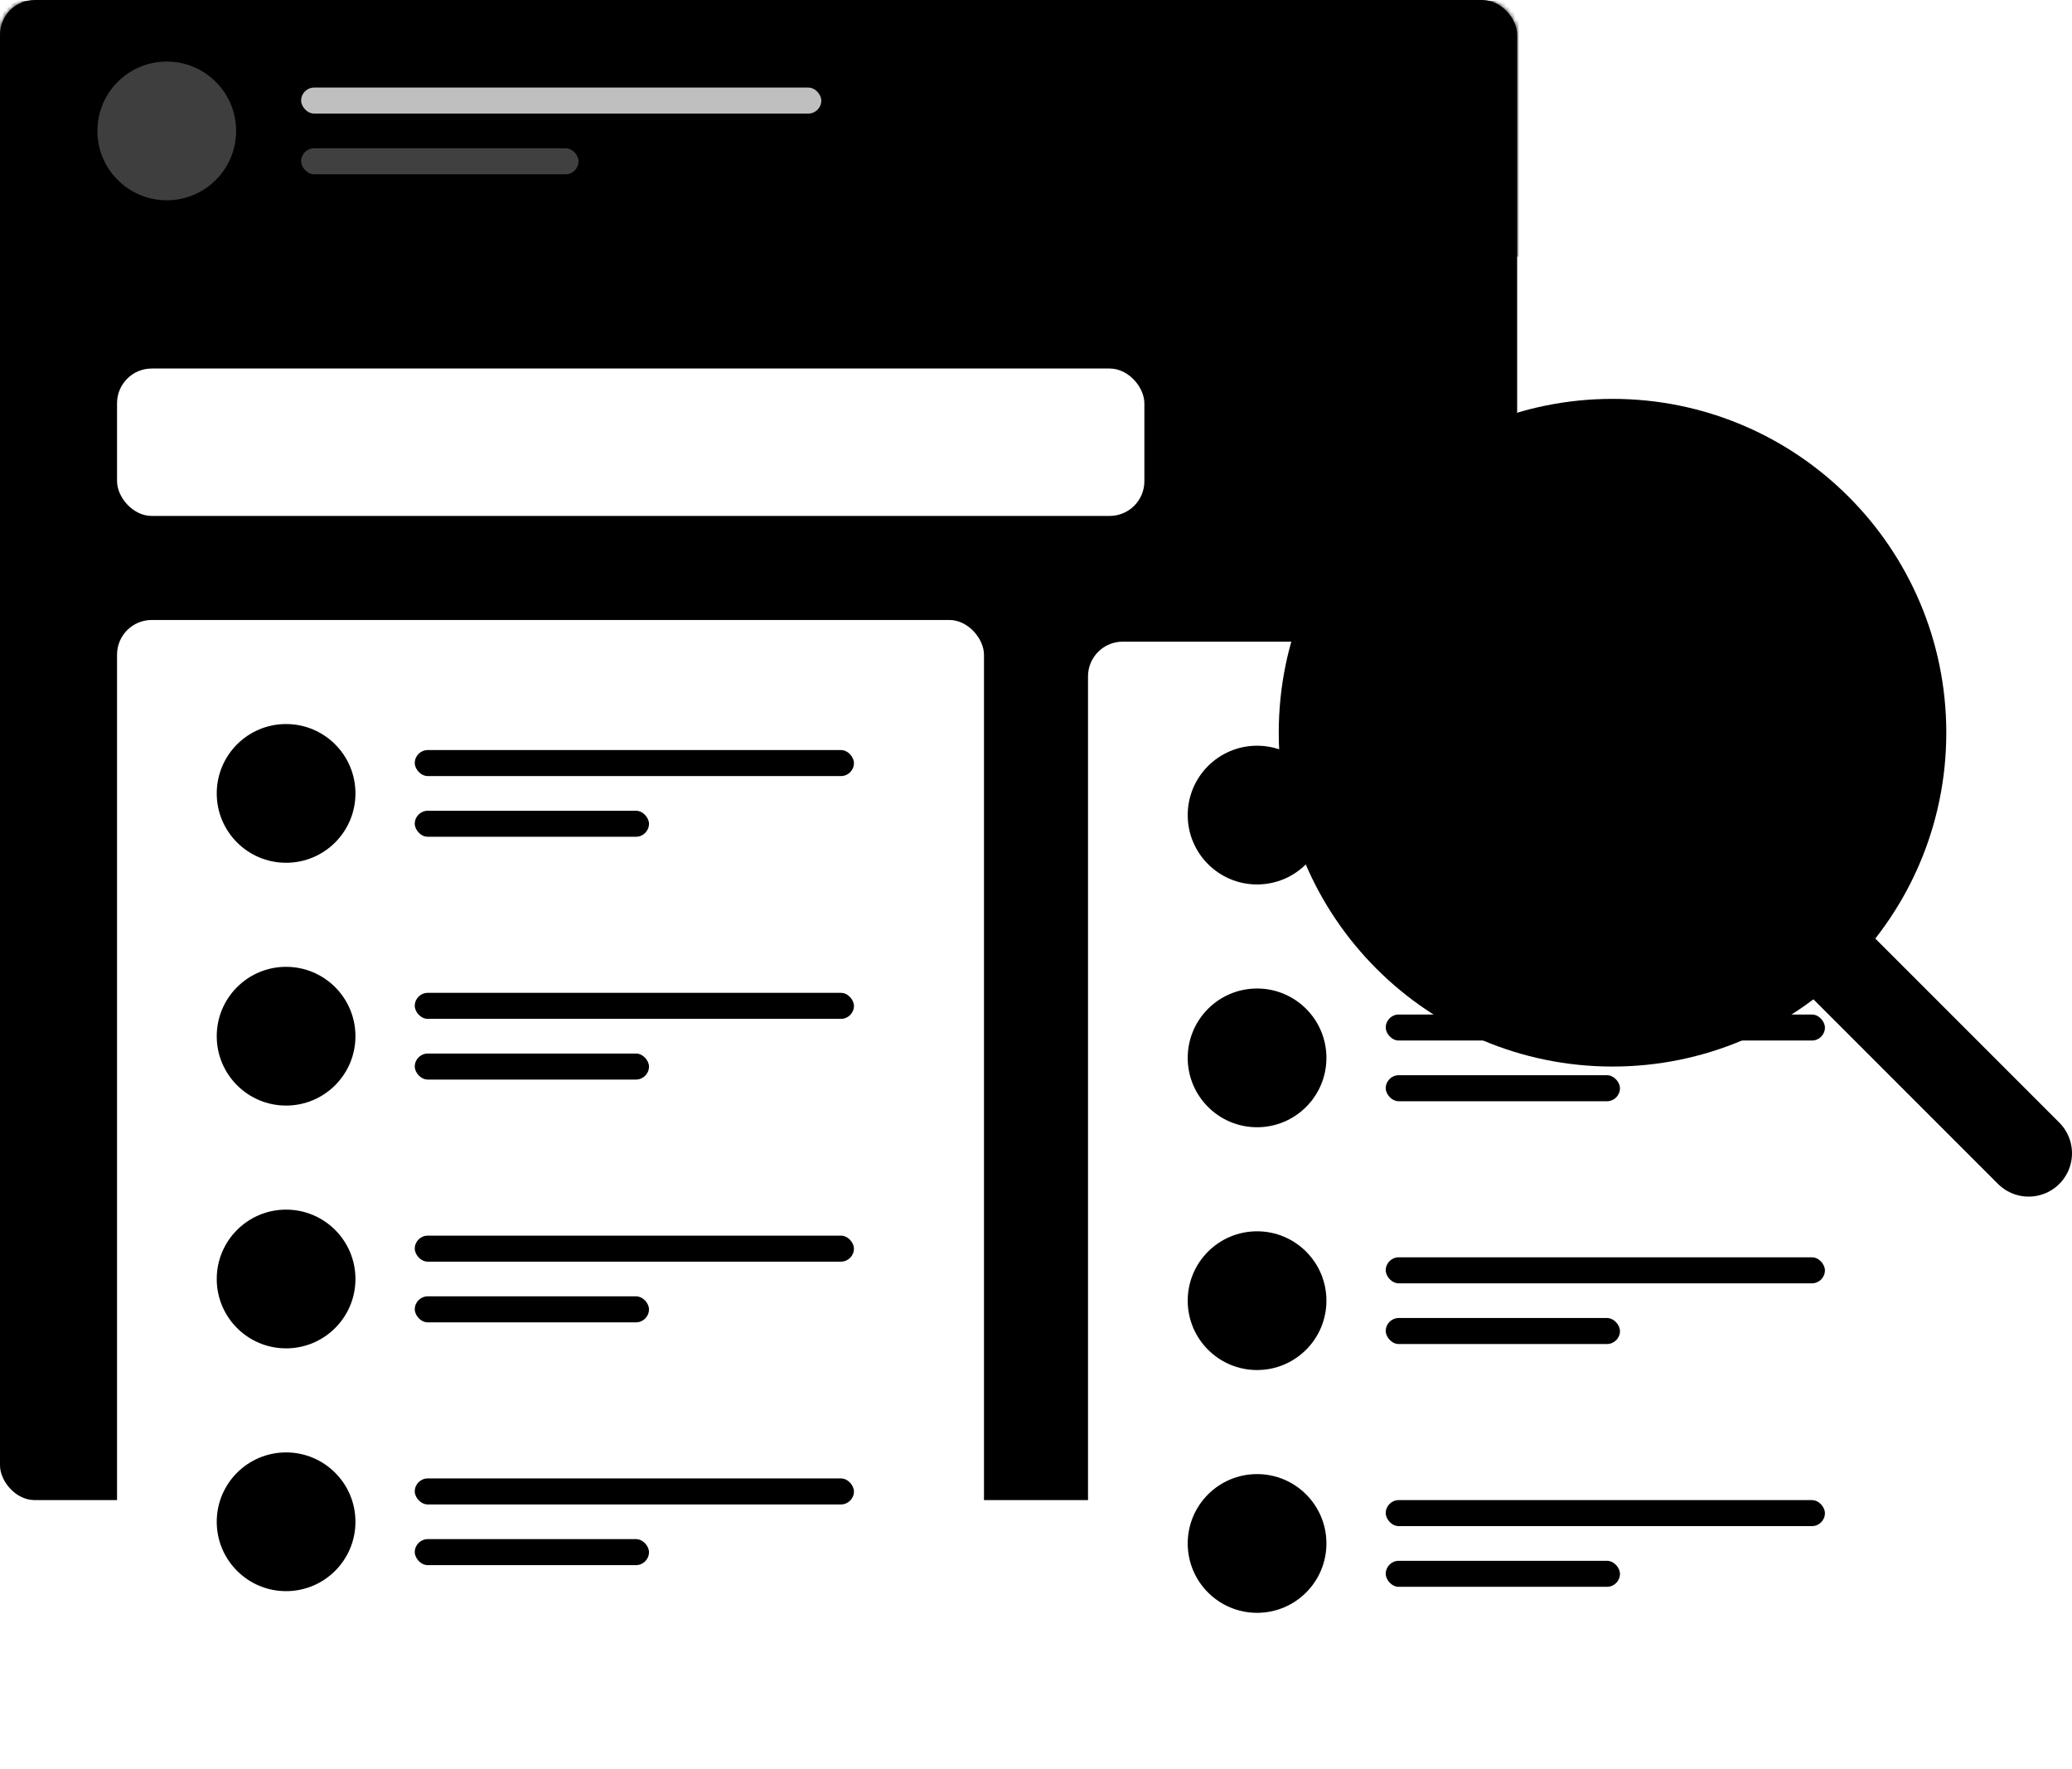 <svg width="478" height="408" viewBox="0 0 478 408" fill="none" xmlns="http://www.w3.org/2000/svg">
<g id="Intellegent">
<g id="Search">
<rect id="Mask" width="350" height="346" rx="8" fill="#E9EAF5" style="fill:#E9EAF5;fill:color(display-p3 0.914 0.918 0.961);fill-opacity:1;"/>
<mask id="mask0_0_967" style="mask-type:luminance" maskUnits="userSpaceOnUse" x="0" y="0" width="350" height="346">
<rect id="Mask_2" width="350" height="346" rx="8" fill="white" style="fill:white;fill-opacity:1;"/>
</mask>
<g mask="url(#mask0_0_967)">
<g id="Group 28">
<rect id="Rectangle" x="-3.53" y="0.197" width="547" height="59" fill="#252A43" style="fill:#252A43;fill:color(display-p3 0.145 0.165 0.263);fill-opacity:1;"/>
<g id="Group 7">
<circle id="Oval" opacity="0.245" cx="38.47" cy="30.197" r="16" fill="white" style="fill:white;fill-opacity:1;"/>
<g id="Group 6">
<rect id="Rectangle_2" opacity="0.75" x="69.47" y="20.197" width="120" height="6" rx="3" fill="white" style="fill:white;fill-opacity:1;"/>
<rect id="Rectangle Copy 6" opacity="0.25" x="69.47" y="34.197" width="64" height="6" rx="3" fill="white" style="fill:white;fill-opacity:1;"/>
</g>
</g>
</g>
</g>
</g>
<g id="Group 2">
<g id="Rectangle_3" filter="url(#filter0_d_0_967)">
<rect x="27" y="138" width="200" height="255" rx="8" fill="white" style="fill:white;fill-opacity:1;"/>
</g>
<g id="Group">
<rect id="Rectangle_4" opacity="0.5" x="95.683" y="173" width="101.317" height="6" rx="3" fill="#252A43" style="fill:#252A43;fill:color(display-p3 0.145 0.165 0.263);fill-opacity:1;"/>
<circle id="Oval_2" cx="66" cy="183" r="16" fill="#5667D7" style="fill:#5667D7;fill:color(display-p3 0.337 0.404 0.843);fill-opacity:1;"/>
<rect id="Rectangle Copy 6_2" opacity="0.25" x="95.683" y="187" width="54.036" height="6" rx="3" fill="#252A43" style="fill:#252A43;fill:color(display-p3 0.145 0.165 0.263);fill-opacity:1;"/>
<g id="Group 29 Copy">
<circle id="Oval_3" cx="66" cy="239" r="16" fill="#5667D7" style="fill:#5667D7;fill:color(display-p3 0.337 0.404 0.843);fill-opacity:1;"/>
<rect id="Rectangle_5" opacity="0.5" x="95.683" y="229" width="101.317" height="6" rx="3" fill="#252A43" style="fill:#252A43;fill:color(display-p3 0.145 0.165 0.263);fill-opacity:1;"/>
<rect id="Rectangle Copy 6_3" opacity="0.25" x="95.683" y="243" width="54.036" height="6" rx="3" fill="#252A43" style="fill:#252A43;fill:color(display-p3 0.145 0.165 0.263);fill-opacity:1;"/>
</g>
<g id="Group 29 Copy 2">
<circle id="Oval_4" cx="66" cy="295" r="16" fill="#5667D7" style="fill:#5667D7;fill:color(display-p3 0.337 0.404 0.843);fill-opacity:1;"/>
<rect id="Rectangle_6" opacity="0.5" x="95.683" y="285" width="101.317" height="6" rx="3" fill="#252A43" style="fill:#252A43;fill:color(display-p3 0.145 0.165 0.263);fill-opacity:1;"/>
<rect id="Rectangle Copy 6_4" opacity="0.25" x="95.683" y="299" width="54.036" height="6" rx="3" fill="#252A43" style="fill:#252A43;fill:color(display-p3 0.145 0.165 0.263);fill-opacity:1;"/>
</g>
<g id="Group 29 Copy 3">
<circle id="Oval_5" cx="66" cy="351" r="16" fill="#5667D7" style="fill:#5667D7;fill:color(display-p3 0.337 0.404 0.843);fill-opacity:1;"/>
<rect id="Rectangle_7" opacity="0.5" x="95.683" y="341" width="101.317" height="6" rx="3" fill="#252A43" style="fill:#252A43;fill:color(display-p3 0.145 0.165 0.263);fill-opacity:1;"/>
<rect id="Rectangle Copy 6_5" opacity="0.25" x="95.683" y="355" width="54.036" height="6" rx="3" fill="#252A43" style="fill:#252A43;fill:color(display-p3 0.145 0.165 0.263);fill-opacity:1;"/>
</g>
</g>
</g>
<g id="Group 2 Copy" filter="url(#filter1_d_0_967)">
<g id="Rectangle_8" filter="url(#filter2_d_0_967)">
<rect x="251" y="138" width="200" height="255" rx="8" fill="white" style="fill:white;fill-opacity:1;"/>
</g>
<g id="Group_2">
<rect id="Rectangle_9" opacity="0.5" x="319.683" y="173" width="101.317" height="6" rx="3" fill="#252A43" style="fill:#252A43;fill:color(display-p3 0.145 0.165 0.263);fill-opacity:1;"/>
<circle id="Oval_6" cx="290" cy="183" r="16" fill="#5667D7" style="fill:#5667D7;fill:color(display-p3 0.337 0.404 0.843);fill-opacity:1;"/>
<rect id="Rectangle Copy 6_6" opacity="0.25" x="319.683" y="187" width="54.036" height="6" rx="3" fill="#252A43" style="fill:#252A43;fill:color(display-p3 0.145 0.165 0.263);fill-opacity:1;"/>
<g id="Group 29 Copy_2">
<circle id="Oval_7" cx="290" cy="239" r="16" fill="#E7645F" style="fill:#E7645F;fill:color(display-p3 0.906 0.392 0.372);fill-opacity:1;"/>
<rect id="Rectangle_10" opacity="0.5" x="319.683" y="229" width="101.317" height="6" rx="3" fill="#252A43" style="fill:#252A43;fill:color(display-p3 0.145 0.165 0.263);fill-opacity:1;"/>
<rect id="Rectangle Copy 6_7" opacity="0.25" x="319.683" y="243" width="54.036" height="6" rx="3" fill="#252A43" style="fill:#252A43;fill:color(display-p3 0.145 0.165 0.263);fill-opacity:1;"/>
</g>
<g id="Group 29 Copy 2_2">
<circle id="Oval_8" cx="290" cy="295" r="16" fill="#5667D7" style="fill:#5667D7;fill:color(display-p3 0.337 0.404 0.843);fill-opacity:1;"/>
<rect id="Rectangle_11" opacity="0.5" x="319.683" y="285" width="101.317" height="6" rx="3" fill="#252A43" style="fill:#252A43;fill:color(display-p3 0.145 0.165 0.263);fill-opacity:1;"/>
<rect id="Rectangle Copy 6_8" opacity="0.25" x="319.683" y="299" width="54.036" height="6" rx="3" fill="#252A43" style="fill:#252A43;fill:color(display-p3 0.145 0.165 0.263);fill-opacity:1;"/>
</g>
<g id="Group 29 Copy 3_2">
<circle id="Oval_9" cx="290" cy="351" r="16" fill="#5667D7" style="fill:#5667D7;fill:color(display-p3 0.337 0.404 0.843);fill-opacity:1;"/>
<rect id="Rectangle_12" opacity="0.5" x="319.683" y="341" width="101.317" height="6" rx="3" fill="#252A43" style="fill:#252A43;fill:color(display-p3 0.145 0.165 0.263);fill-opacity:1;"/>
<rect id="Rectangle Copy 6_9" opacity="0.25" x="319.683" y="355" width="54.036" height="6" rx="3" fill="#252A43" style="fill:#252A43;fill:color(display-p3 0.145 0.165 0.263);fill-opacity:1;"/>
</g>
</g>
</g>
<rect id="Rectangle Copy" x="27" y="85" width="237" height="34" rx="8" fill="white" style="fill:white;fill-opacity:1;"/>
<g id="Group 3 Copy">
<circle id="Oval_10" cx="372" cy="169" r="67" fill="#4D5CC8" stroke="#5667D7" style="fill:#4D5CC8;fill:color(display-p3 0.302 0.361 0.784);fill-opacity:1;stroke:#5667D7;stroke:color(display-p3 0.337 0.404 0.843);stroke-opacity:1;" stroke-width="20"/>
<path id="Path 4" d="M419 217L468 266" stroke="#5667D7" style="stroke:#5667D7;stroke:color(display-p3 0.337 0.404 0.843);stroke-opacity:1;" stroke-width="20" stroke-linecap="round" stroke-linejoin="round"/>
</g>
</g>
<defs>
<filter id="filter0_d_0_967" x="17" y="133" width="220" height="275" filterUnits="userSpaceOnUse" color-interpolation-filters="sRGB">
<feFlood flood-opacity="0" result="BackgroundImageFix"/>
<feColorMatrix in="SourceAlpha" type="matrix" values="0 0 0 0 0 0 0 0 0 0 0 0 0 0 0 0 0 0 127 0" result="hardAlpha"/>
<feOffset dy="5"/>
<feGaussianBlur stdDeviation="5"/>
<feColorMatrix type="matrix" values="0 0 0 0 0.302 0 0 0 0 0.361 0 0 0 0 0.784 0 0 0 0.083 0"/>
<feBlend mode="normal" in2="BackgroundImageFix" result="effect1_dropShadow_0_967"/>
<feBlend mode="normal" in="SourceGraphic" in2="effect1_dropShadow_0_967" result="shape"/>
</filter>
<filter id="filter1_d_0_967" x="241" y="133" width="220" height="275" filterUnits="userSpaceOnUse" color-interpolation-filters="sRGB">
<feFlood flood-opacity="0" result="BackgroundImageFix"/>
<feColorMatrix in="SourceAlpha" type="matrix" values="0 0 0 0 0 0 0 0 0 0 0 0 0 0 0 0 0 0 127 0" result="hardAlpha"/>
<feOffset dy="5"/>
<feGaussianBlur stdDeviation="5"/>
<feColorMatrix type="matrix" values="0 0 0 0 0.302 0 0 0 0 0.361 0 0 0 0 0.784 0 0 0 0.083 0"/>
<feBlend mode="normal" in2="BackgroundImageFix" result="effect1_dropShadow_0_967"/>
<feBlend mode="normal" in="SourceGraphic" in2="effect1_dropShadow_0_967" result="shape"/>
</filter>
<filter id="filter2_d_0_967" x="241" y="133" width="220" height="275" filterUnits="userSpaceOnUse" color-interpolation-filters="sRGB">
<feFlood flood-opacity="0" result="BackgroundImageFix"/>
<feColorMatrix in="SourceAlpha" type="matrix" values="0 0 0 0 0 0 0 0 0 0 0 0 0 0 0 0 0 0 127 0" result="hardAlpha"/>
<feOffset dy="5"/>
<feGaussianBlur stdDeviation="5"/>
<feColorMatrix type="matrix" values="0 0 0 0 0.302 0 0 0 0 0.361 0 0 0 0 0.784 0 0 0 0.083 0"/>
<feBlend mode="normal" in2="BackgroundImageFix" result="effect1_dropShadow_0_967"/>
<feBlend mode="normal" in="SourceGraphic" in2="effect1_dropShadow_0_967" result="shape"/>
</filter>
</defs>
</svg>
